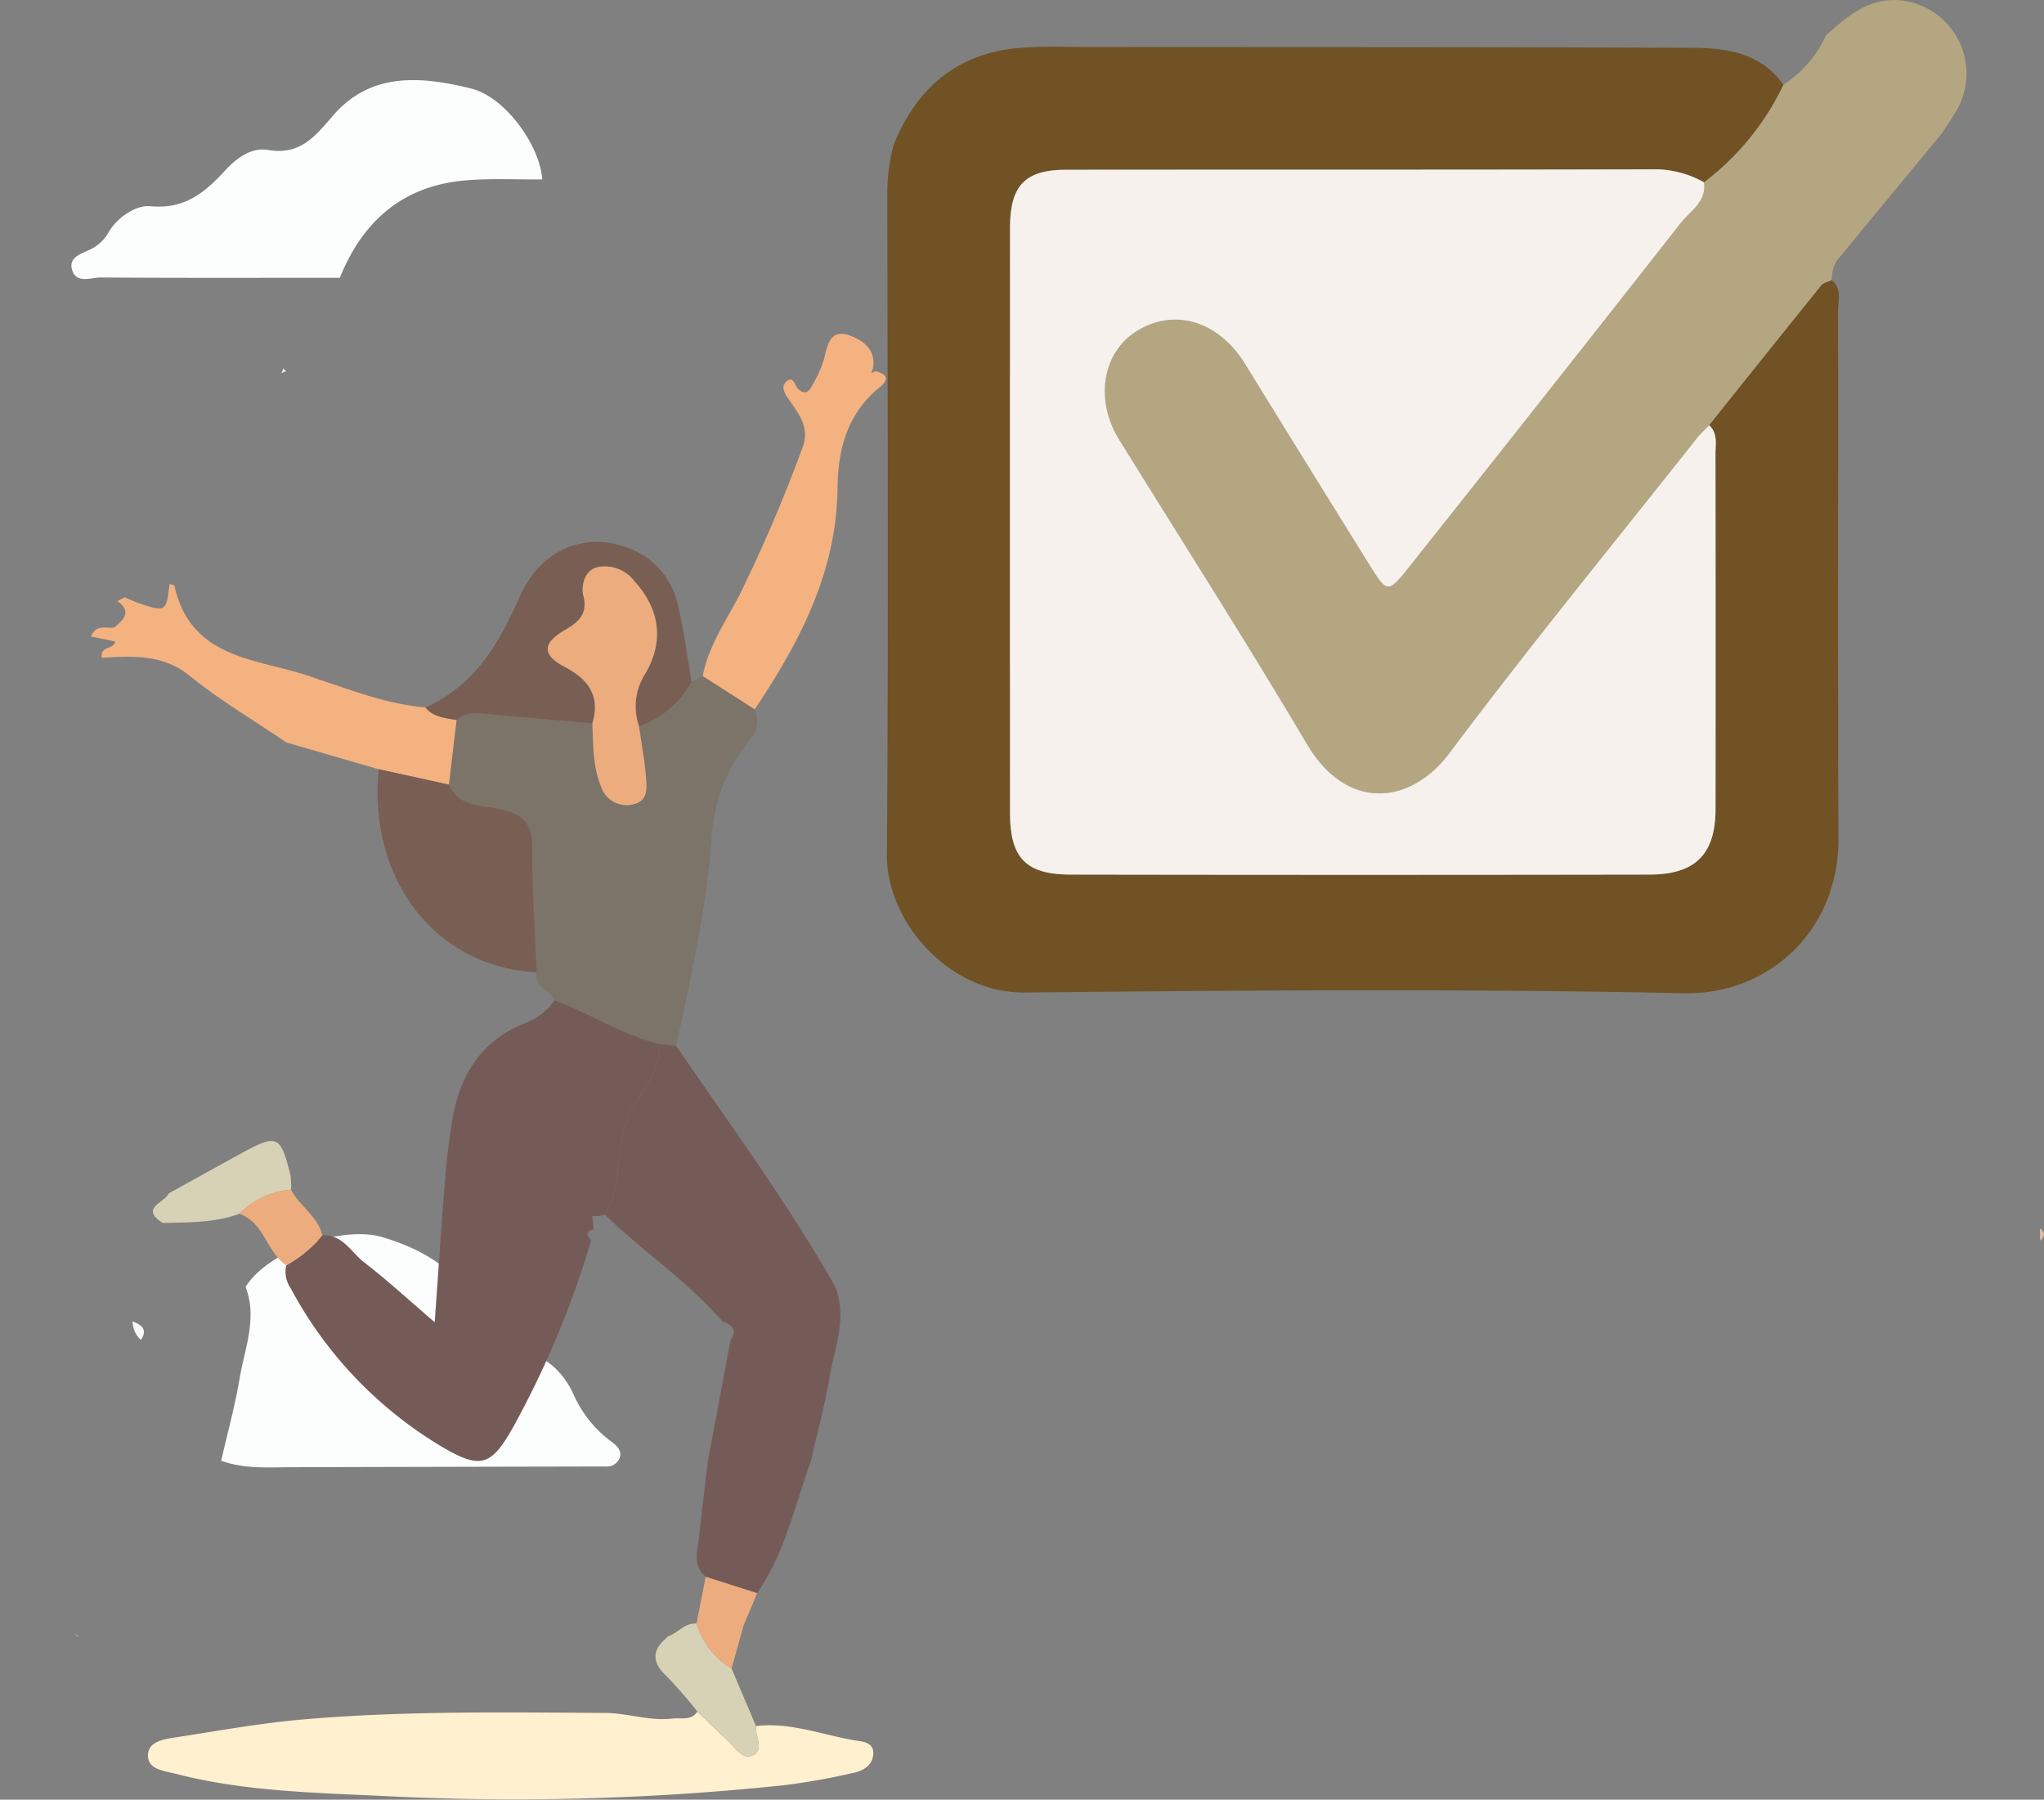 <svg xmlns="http://www.w3.org/2000/svg" width="233.099" height="205.182" viewBox="0 0 233.099 205.182">
  <rect x="0" y="0" width="233.099" height="205.182" fill="#808080" stroke="none"/>
  <g id="Group_1065" data-name="Group 1065" transform="translate(-41.443 -6.337)">
    <g id="Group_42" data-name="Group 42" transform="translate(41.443 6.337)">
      <path id="Path_4538" data-name="Path 4538" d="M71.563,71.435c3.911-.473,7.551,1.011,11.3,1.633.795.131,2.1.2,2.083,1.452-.023,1.35-1.1,2.013-2.293,2.255a76.992,76.992,0,0,1-7.858,1.4A293.6,293.6,0,0,1,30.922,79.5c-8.521-.456-17.159-.462-25.533-2.623C4.066,76.536,2.2,76.4,2.225,74.762c.026-1.615,1.878-1.84,3.228-2.048,4.8-.739,9.6-1.612,14.427-2.033,11.483-.993,23.007-.809,34.522-.742,2.55.015,5.027.955,7.615.64,1-.123,2.138.3,2.863-.8,1.151,1.107,2.287,2.238,3.464,3.318.83.759,1.674,2.173,2.778,1.709,1.507-.634.3-2.217.441-3.371" transform="translate(14.647 125.356)" fill="#fff0cf"/>
      <path id="Path_4541" data-name="Path 4541" d="M32.813,46.883q-5.258-1.52-10.513-3.044c-3.736-2.544-7.642-4.829-11.164-7.7-2.886-2.346-6.441-2.191-9.9-1.957C1.019,32.742,2.6,33.3,2.755,32.321c-.847-.178-1.7-.359-2.755-.581.646-1.542,1.855-.8,2.693-1.046C3.736,29.8,4.7,28.9,3.02,27.709l.841-.426.123.064,1.361.57c3.222,1.069,3.222,1.069,3.619-2.141.187.058.523.082.546.175,1.951,8.76,9.976,8.258,16.145,10.577,4.092,1.367,8.129,2.942,12.488,3.315.923,1.128,2.278,1.18,3.558,1.428l-.876,7.37q-4.009-.881-8.013-1.759" transform="translate(10.373 40.819)" fill="#f4b280"/>
      <path id="Path_4546" data-name="Path 4546" d="M33.5,78.031c-.14,1.154,1.066,2.737-.441,3.371-1.1.464-1.948-.949-2.778-1.709-1.177-1.081-2.314-2.211-3.464-3.318A53.218,53.218,0,0,0,23.264,72.3c-1.715-1.624-1.6-3,.149-4.414l0-.091h.076c1.125-.377,1.887-1.557,3.228-1.446a9.208,9.208,0,0,0,4,5.124L33.5,78.031" transform="translate(52.711 118.76)" fill="#d7d2b5"/>
      <path id="Path_4547" data-name="Path 4547" d="M4.223,53.483c2.717-1.5,5.427-3.012,8.15-4.5,4.221-2.311,4.589-2.162,5.72,2.369a8.521,8.521,0,0,1,.079,1.712,9.28,9.28,0,0,0-5.906,2.749c-2.828,1.034-5.787.967-8.728,1.043-2.667-1.715.222-2.3.686-3.371" transform="translate(15.021 82.578)" fill="#d7d2b5"/>
      <path id="Path_4549" data-name="Path 4549" d="M27.638,74.993a9.208,9.208,0,0,1-4-5.124q.53-2.677,1.06-5.354,2.931.933,5.866,1.869l-1.551,3.7q-.688,2.454-1.376,4.91" transform="translate(55.786 115.243)" fill="#edac7e"/>
      <g id="Group_43" data-name="Group 43" transform="translate(101.147)">
        <path id="Path_4532" data-name="Path 4532" d="M136.509,23.266q-6,7.278-12,14.547a4.011,4.011,0,0,0-.616,2.284c-.4.193-.941.28-1.2.6q-6.419,7.944-12.777,15.938c-.482.5-1.008.973-1.437,1.516C99.043,70.071,89.4,81.843,80.289,94.009c-4.37,5.836-11.641,6.757-16.259-1.04-6.923-11.687-14.243-23.138-21.4-34.688-2.781-4.493-1.945-9.873,1.931-12.342,4.314-2.749,9.4-1.2,12.432,3.721Q64.03,61.088,71.132,72.48c2.074,3.33,2.144,3.351,4.636.2q15.476-19.516,30.879-39.093c1.1-1.4,2.985-2.433,2.67-4.668A30.28,30.28,0,0,0,118.375,17.8a13.326,13.326,0,0,0,4.878-5.652c2.258-2,4.56-4.011,7.788-4a8.382,8.382,0,0,1,7.294,12.193c-.526,1.017-1.212,1.954-1.826,2.927" transform="translate(-16.141 -8.146)" fill="#b4a680"/>
        <path id="Path_4553" data-name="Path 4553" d="M134.718,14.293a30.28,30.28,0,0,1-9.058,11.126,11.667,11.667,0,0,0-5.293-1.478C97.88,24,75.39,23.97,52.9,23.994c-4.683.006-6.377,1.805-6.38,6.628q-.013,33.349,0,66.7c0,5.109,1.791,7.019,6.888,7.028q33.033.066,66.07,0c5.194-.009,7.49-2.337,7.5-7.428q.031-20.252-.006-40.51c0-1.133.28-2.357-.716-3.289q6.38-7.979,12.78-15.938c.254-.315.792-.4,1.195-.6,1.209,1,.719,2.378.719,3.593.032,20.015-.044,40.034.05,60.049.05,10.472-7.922,17.863-17.638,17.655-25.034-.529-50.085-.336-75.128-.079-8.76.091-15.806-8.156-15.751-15.7.181-25.253.079-50.506.041-75.759a22.813,22.813,0,0,1,.707-5.144C35.859,14.678,40.5,10.677,47.663,10.1c2.869-.231,5.769-.082,8.652-.1,22.641.018,45.283,0,67.924.091,3.961.015,7.89.558,10.478,4.2" transform="translate(-32.485 -4.641)" fill="#705225"/>
      </g>
      <path id="Path_4554" data-name="Path 4554" d="M30.895,57.158c2.486-4.063,11-7.049,15.6-5.67,5.389,1.61,9.567,4.411,11.644,9.941a4.318,4.318,0,0,0,4.09,3.169c2.9.149,5.039,2.553,6.053,4.8A13.368,13.368,0,0,0,72.7,74.869c.546.409,1.125.984.859,1.764a1.574,1.574,0,0,1-1.665,1q-17.75.035-35.5.082c-2.781,0-5.591.245-8.287-.736.713-3.12,1.574-6.219,2.1-9.371.578-3.444,2.056-6.865.684-10.446" transform="translate(-2.884 89.562)" fill="#fcfdfd"/>
      <path id="Path_4555" data-name="Path 4555" d="M46.356,71.415c1.373,3.581-.105,7-.684,10.446-.529,3.152-1.39,6.251-2.1,9.371-1.843,5.109-2.971,10.51-6.128,15.087l-5.863-1.867c-1.592-1.282-.92-2.977-.765-4.536.286-2.886.663-5.763,1-8.644l2.559-13.647.041-.169c.821-1.209.053-1.709-.944-2.109-3.984-4.6-9.085-7.969-13.414-12.187a10.1,10.1,0,0,0,1.481-5.106c.269-2.62.648-5.556,2.045-7.645,1.437-2.15,2.778-4.052,2.749-6.683l1.867.213C34.4,53,40.923,61.849,46.356,71.415" transform="translate(48.91 75.305)" fill="#755b57"/>
      <path id="Path_4556" data-name="Path 4556" d="M39.888,71.528l-1.867-.213c-4.268-1.011-7.925-3.5-12-4.98-.517-1.166-2.387-1.472-2.042-3.19-.19-4.741-.529-9.482-.508-14.22.012-2.515-.771-3.634-3.283-4.323-2.138-.587-5-.1-6.216-2.857q.438-3.685.876-7.373a3.433,3.433,0,0,1,2.889-.724q6.3.556,12.593,1.107c.091,2.433.041,4.913.981,7.2A3.063,3.063,0,0,0,34.946,44c1.756-.353,1.595-1.852,1.5-3.07-.143-1.957-.52-3.9-.8-5.845A10.874,10.874,0,0,0,41.644,30l1.279-.631,5.93,3.792a3.278,3.278,0,0,1-.628,3.578,18.938,18.938,0,0,0-4.291,11.126c-.587,8-2.349,15.835-4.046,23.667" transform="translate(37.22 47.716)" fill="rgba(112,82,37,0.26)"/>
      <path id="Path_4558" data-name="Path 4558" d="M75.957,17.424c-2.889.023-5.787-.129-8.655.1-7.165.575-11.8,4.577-14.43,11.112-9.085,0-18.172.032-27.26-.032-1.136-.009-2.854.795-3.3-.949-.368-1.449,1.218-1.785,2.2-2.3a4.722,4.722,0,0,0,1.975-1.884c1.063-1.82,3.213-3.146,4.773-2.994,3.929.377,6.228-1.569,8.556-4.1,1.265-1.373,2.968-2.641,4.861-2.314,3.637.634,5.354-1.516,7.39-3.888,4.347-5.048,10.1-4.507,15.78-3.114,3.8.935,7.811,6.368,8.109,10.358" transform="translate(-14.114 3.032)" fill="#fcfdfd"/>
      <path id="Path_4559" data-name="Path 4559" d="M97.405,32.008c2.483,2.375,5.036,4.685,7.431,7.145,2.092,2.144.2,4.551.181,6.838a6.185,6.185,0,0,1-3.692.7c-9.055-.012-18.111.02-27.163-.044-1.017-.006-2.682.754-2.936-.821-.172-1.09,1.142-2.235,2.211-2.375,2.124-.283,3.035-1.715,4.291-3.12,1.712-1.913,4.227-2.191,6.7-1.773,1.043.175,1.96.762,2.512-.754,1.794-4.937,6.26-5.156,10.466-5.8" transform="translate(79.921 52.794)" fill="#fcfdfd"/>
      <path id="Path_4560" data-name="Path 4560" d="M29.815,58.816l-5.93-3.792c.631-3.391,2.614-6.213,4.151-9.169A171,171,0,0,0,35.251,29c.862-2.2-.339-3.783-1.452-5.375-.505-.722-1.072-1.525-.418-2.144.841-.8.99.459,1.417.838.8.719,1.247.2,1.589-.462a14.288,14.288,0,0,0,1.285-2.839c.421-1.6.657-3.608,2.895-2.848,1.461.5,3.137,1.569,2.725,3.768-.064.181-.131.362-.2.543.178-.07.356-.14.535-.213,1.274.362,1.569.911.412,1.849-3.634,2.959-4.741,6.984-4.785,11.451-.093,9.555-4.3,17.573-9.441,25.244" transform="translate(56.258 22.056)" fill="#f4b280"/>
      <path id="Path_4561" data-name="Path 4561" d="M32.095,44.818q-6.3-.552-12.593-1.107a3.425,3.425,0,0,0-2.886.724c-1.279-.245-2.635-.3-3.558-1.426,5.6-2.489,8.389-7.271,10.738-12.6s7.3-7.44,12.19-5.661a8.863,8.863,0,0,1,5.822,6.435c.727,2.912,1.081,5.915,1.6,8.88a10.874,10.874,0,0,1-5.991,5.089A6.871,6.871,0,0,1,38.1,39.2c2.226-3.759,1.68-7.4-1.215-10.6A4.262,4.262,0,0,0,32.9,26.968c-1.934.313-2.042,2.512-1.837,3.272.625,2.325-.882,3.222-2.211,4.011-2.7,1.6-2.249,2.909.117,4.145,2.676,1.4,4.069,3.315,3.126,6.424" transform="translate(35.458 37.652)" fill="#795e53"/>
      <path id="Path_4562" data-name="Path 4562" d="M117.032,43.938c1,.932.713,2.156.713,3.289q.026,20.256.006,40.51c-.006,5.091-2.3,7.42-7.5,7.428q-33.033.057-66.067,0c-5.1-.009-6.888-1.919-6.888-7.028q-.018-33.349,0-66.7c0-4.823,1.7-6.622,6.38-6.628,22.487-.023,44.976.009,67.466-.053a11.667,11.667,0,0,1,5.293,1.478c.315,2.235-1.574,3.269-2.67,4.668q-15.38,19.59-30.879,39.093c-2.495,3.143-2.565,3.126-4.639-.207Q71.151,48.392,64.11,36.965c-3.035-4.925-8.118-6.467-12.432-3.719C47.8,35.715,46.963,41.1,49.747,45.585c7.157,11.55,14.477,23,21.4,34.691,4.618,7.794,11.889,6.876,16.259,1.04,9.114-12.166,18.754-23.938,28.189-35.865.429-.543.955-1.011,1.437-1.513" transform="translate(77.889 4.547)" fill="#f6f1ed"/>
      <path id="Path_4563" data-name="Path 4563" d="M38.294,42.021c4.072,1.484,7.726,3.97,12,4.98.029,2.632-1.314,4.534-2.749,6.681-1.4,2.092-1.776,5.027-2.045,7.647a10.107,10.107,0,0,1-1.481,5.106,4.533,4.533,0,0,1-.651.2L42.6,66.6c-.1-.053-.2-.108-.3-.161.1.055.2.108.292.164l.167,1.566.076-.053c-.9.19-1.022.6-.365,1.247a106.8,106.8,0,0,1-8.839,21.2c-2.562,4.618-3.789,4.96-8.278,2.3A46.562,46.562,0,0,1,8.21,74.872a3.353,3.353,0,0,1-.52-2.644,14.785,14.785,0,0,0,4.116-3.409c2.322-.134,3.283,1.925,4.767,3.07,2.623,2.021,5.065,4.274,8.051,6.832.409-5.728.733-10.788,1.145-15.841.2-2.43.456-4.864.868-7.265.856-4.98,3.187-8.924,8.118-10.922a7.262,7.262,0,0,0,3.54-2.673" transform="translate(24.953 72.03)" fill="#755b57"/>
      <path id="Path_4565" data-name="Path 4565" d="M15.262,54.622a14.683,14.683,0,0,1-4.116,3.406c-2.258-1.525-2.5-4.887-5.357-5.866A9.289,9.289,0,0,1,11.7,49.411c.973,1.884,3.055,3.012,3.567,5.211" transform="translate(21.494 86.227)" fill="#edac7e"/>
      <path id="Path_4566" data-name="Path 4566" d="M24.652,54.551c1,.4,1.764.9.944,2.109a2.8,2.8,0,0,1-.944-2.109" transform="translate(-9.527 96.101)" fill="#f8fafa"/>
      <path id="Path_4569" data-name="Path 4569" d="M22.864,67.076h-.076c-.137-.117-.283-.237-.426-.356.167.12.336.237.5.356" transform="translate(-13.923 119.479)" fill="#fefefe"/>
      <path id="Path_4577" data-name="Path 4577" d="M99.137,52.336l-.026-1.414c.634.459.6.932.026,1.414" transform="translate(133.52 89.129)" fill="#e3ba9a"/>
      <path id="Path_4578" data-name="Path 4578" d="M19.331,34.76c1.209,2.758,4.075,2.27,6.216,2.857,2.512.689,3.292,1.808,3.283,4.323-.023,4.738.318,9.479.508,14.22C17.818,55.564,10.08,45.617,11.318,33q4.009.881,8.013,1.759" transform="translate(31.867 54.701)" fill="#795e53"/>
      <path id="Path_4581" data-name="Path 4581" d="M22.922,42.986c.944-3.108-.45-5.024-3.126-6.424-2.366-1.236-2.816-2.541-.117-4.145,1.329-.789,2.836-1.685,2.211-4.011-.2-.759-.1-2.959,1.837-3.272a4.262,4.262,0,0,1,3.987,1.633c2.895,3.2,3.441,6.844,1.215,10.6a6.871,6.871,0,0,0-.689,5.944c.278,1.948.654,3.888.8,5.845.091,1.218.251,2.717-1.5,3.07a3.058,3.058,0,0,1-3.628-2.045c-.944-2.29-.894-4.767-.984-7.2" transform="translate(44.631 39.485)" fill="#edac7e"/>
      <path id="Path_4582" data-name="Path 4582" d="M83.274,29.625c.231.263.464.526.7.789-.231-.263-.464-.526-.7-.789" transform="translate(103.095 48.216)" fill="#dee6f3"/>
      <path id="Path_4583" data-name="Path 4583" d="M31,17.687c-.178.07-.356.14-.535.213.067-.181.134-.362.2-.546q.171.162.333.333" transform="translate(1.636 24.642)" fill="#dfe7f3"/>
      <path id="Path_4584" data-name="Path 4584" d="M19.765,50.544c-.1-.056-.193-.108-.292-.164.1.053.2.108.3.161l0,0" transform="translate(-19.473 88.088)" fill="#253a71"/>
    </g>
  </g>
</svg>
